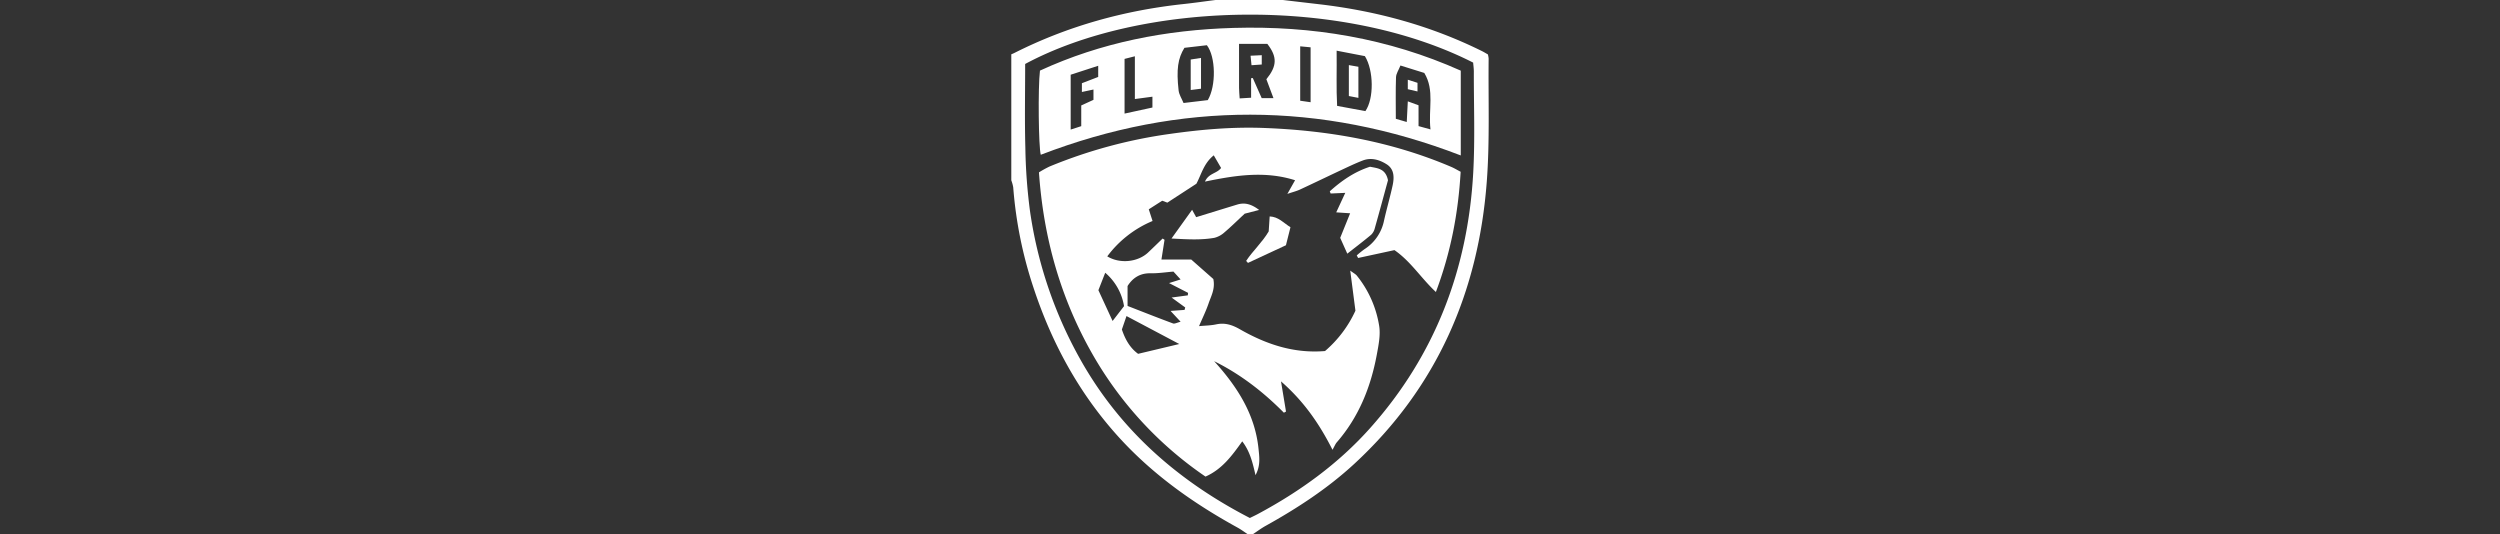 <svg id="Layer_1" data-name="Layer 1" xmlns="http://www.w3.org/2000/svg" viewBox="0 0 1641.8 351"><rect x="0" y="0" width="1641.8" height="351" fill="#333333" stroke="none"/><defs><style>.cls-1{fill:#fff;}</style></defs><title>Panthers</title><path class="cls-1" d="M819.668,351c-2.327-1.526-4.563-3.217-7-4.553-29.73-16.339-57.031-35.8-79.712-61.32-25.144-28.29-42.651-60.866-54.391-96.659a274.328,274.328,0,0,1-13.155-65.384,24.639,24.639,0,0,0-1.271-4.657V35.671c.649-.282,1.313-.532,1.944-.851C701.138,17.113,738.336,6.849,777.3,2.651,784.3,1.9,791.277.89,798.266,0H842.5q12.316,1.439,24.632,2.879c37.071,4.393,72.612,14.08,106.147,30.7,1.262.625,2.461,1.378,3.847,2.161a14.723,14.723,0,0,1,.494,2.741c-.29,26.842.79,53.788-1.2,80.505C971,191.646,943.6,254.534,889.462,304.554c-17.535,16.2-37.418,29.183-58.248,40.758-3.019,1.677-5.8,3.781-8.692,5.688ZM673.247,42.011c0,18.444-.371,36.748.121,55.03a358.986,358.986,0,0,0,2.994,41.15,279.612,279.612,0,0,0,32.78,97.255c26.091,46.816,64.459,80.374,111.663,104.726,1.85-.915,3.571-1.706,5.237-2.6,27.668-14.821,52.851-33,73.8-56.493C942.427,233.317,964,176.8,967.5,113.341c1.218-22.049.352-44.214.394-66.326,0-2.078-.307-4.157-.445-5.9C880.929-2.833,749.87.837,673.247,42.011Z"/><path class="cls-1" d="M727.167,168.357c8.331,5.107,20.155,3.765,26.847-2.559,3.193-3.017,6.333-6.092,9.5-9.141l1.259.811-2.033,12.976h19.575l14.5,12.786c1.344,6.5-1.463,11.2-3.118,16.054-1.674,4.912-4,9.6-6.265,14.9,3.933-.378,7.671-.387,11.245-1.16,5.761-1.245,10.546.33,15.545,3.192,17.184,9.837,35.4,16.055,55.944,14.321a77.142,77.142,0,0,0,19.971-26.489c-1.073-8.3-2.152-16.632-3.406-26.322,2.248,1.68,3.525,2.292,4.328,3.286a69.948,69.948,0,0,1,14.643,32.832c1.007,6.1-.363,12.763-1.521,19.012-3.957,21.354-11.829,41.012-26.286,57.633-.923,1.061-1.439,2.476-2.808,4.9-9.066-17.9-19.322-32.254-33.824-44.931,1.218,7.36,2.25,13.59,3.282,19.82l-1.389.757c-13.519-13.654-28.5-25.265-45.8-33.838,14.991,16.568,26.774,34.627,29.122,57.343.563,5.449,1.463,11.25-1.959,17.5-1.893-8.238-3.6-15.524-8.707-22.195-6.775,9.454-13.2,18.312-24.133,23.144A242.67,242.67,0,0,1,717.854,233.3c-21.282-37.044-32.585-77.089-35.548-120.108a71.132,71.132,0,0,1,6.913-3.822A322.954,322.954,0,0,1,768.683,87.89c20.261-2.863,40.591-4.618,61.033-3.865,42.519,1.567,83.928,8.767,123.313,25.56,2.122.905,4.111,2.122,6.205,3.216-1.553,27.153-6.485,53-16.262,78.959-9.775-9.124-16.444-20.066-27.217-27.5l-23.85,5.164-.9-1.693a61.183,61.183,0,0,1,5.048-4.072,29.047,29.047,0,0,0,12.876-18.837c1.708-7.633,3.909-15.158,5.581-22.8,1.156-5.281,1.307-10.878-3.894-14.15-4.651-2.926-10.06-4.613-15.637-2.479-4.644,1.777-9.146,3.938-13.655,6.049-9.239,4.325-18.42,8.774-27.673,13.068-2.12.984-4.437,1.546-8.219,2.83l5.067-8.972c-19.561-6.219-38.855-3.343-59.16.9,2.391-5.586,7.765-5.191,10.578-8.972l-4.809-8.287c-6.557,5.232-8.083,12.383-11.4,18.644l-19.092,12.42-3.373-1.262-8.819,5.65c.848,2.615,1.556,4.795,2.488,7.668A71.249,71.249,0,0,0,727.167,168.357Zm48.163,15.158-4.707-5.154c-5.07.406-10.032,1.2-14.977,1.106-6.966-.129-11.723,2.978-15.153,8.381v13.067c9.985,3.882,19.871,7.8,29.843,11.49,1.084.4,2.668-.548,5-1.106l-6.607-7.111,9.208-.671.424-1.6-8.953-6.518,10.649-1.432.184-1.634L767.733,185.9Zm-.873,42.406-34.666-18.36c-1.127,3.278-2.177,6.33-3.032,8.816,2.327,6.972,5.6,12.309,10.662,15.986Zm-43.795-15.13c3.287-4.263,5.558-7.208,7.511-9.739a36.5,36.5,0,0,0-12.349-21.933c-1.5,3.833-2.943,7.517-4.485,11.458C724.285,196.966,727.216,203.32,730.662,210.791Z"/><path class="cls-1" d="M959.313,46.393v55.691Q820.94,48.773,683.5,101.639c-1.438-4.865-1.9-43.991-.538-55.273,40.067-18.459,82.824-26.754,127.032-28.035C861.592,16.835,911.47,25.025,959.313,46.393ZM919.7,43.021c-1.188,3.006-2.825,5.317-2.908,7.682-.315,8.964-.127,17.945-.127,27.313l7.179,2.1c.242-4.737.444-8.675.694-13.561l7.049,2.585V82.814l7.842,2.174C937.9,71.8,942.311,59.332,935.356,47.9Zm-41.906-9.74c.164,12.959-.32,24.645.32,36.255l18.56,3.433c5.711-8.212,5.5-26.7-.313-36.108Zm-64.1-4.468c0,10.088-.023,19.512.017,28.936.009,2.075.236,4.15.4,6.877l7.513-.453V51.356l1.105-.115c1.972,4.448,3.943,8.9,5.862,13.227h7.725l-4.662-12.431c7.066-8.7,7.252-14.687.626-23.224ZM777.845,31.4c-4.288,6.889-5.382,14.12-3.831,27.984.313,2.8,2.092,5.437,3.241,8.261l15.937-1.9c5.559-9.4,5.228-28.449-.607-36.046ZM703.134,49.075V85.093l6.944-2.242V69.245l8.025-3.677V58.787l-7.6,1.622V54.651l10.714-4.13V43.193Zm35.389-10.392V74.6l18.3-3.989V63.5L745.289,65.04V36.95ZM860.7,67.132V31.074l-6.831-.654V66.152Z"/><path class="cls-1" d="M877.521,139.457c2.119-4.565,3.874-8.345,5.947-12.807l-9.6.433-.576-1.439c7.748-6.978,16.207-12.861,26.412-16.147,4.931,1,10.235,1.138,11.818,8.879-2.663,9.745-5.605,20.683-8.685,31.581a8.823,8.823,0,0,1-2.4,4.231c-4.831,4.057-9.871,7.866-15.642,12.4L880.136,156.2l6.523-16.13Z"/><path class="cls-1" d="M826.9,137.877l-9.476,2.45c-4.9,4.564-8.94,8.573-13.269,12.233a15.305,15.305,0,0,1-6.677,3.631c-8.836,1.546-17.748,1.007-28.133.452l13.534-18.868,2.668,4.84c9.358-2.874,18.123-5.574,26.894-8.258C817.312,132.867,821.663,133.9,826.9,137.877Z"/><path class="cls-1" d="M847.474,149.237,844.5,161.055l-24.936,11.6-1.2-1.31c4.419-6.684,10.577-12.154,14.814-19.376.192-2.948.4-6.2.642-9.843C839.607,142.372,842.82,146.3,847.474,149.237Z"/><path class="cls-1" d="M924.531,52.358l6.366,2.03v5.673l-6.366-1.475Z"/><path class="cls-1" d="M892.09,64.277l-6.272-1.209V42.751l6.272,1.092Z"/><path class="cls-1" d="M828.619,36.242v6.124l-6.723.468c-.217-2.13-.4-3.9-.634-6.239Z"/><path class="cls-1" d="M788.725,58.256l-6.765.858V39.091l6.765-1.049Z"/></svg>